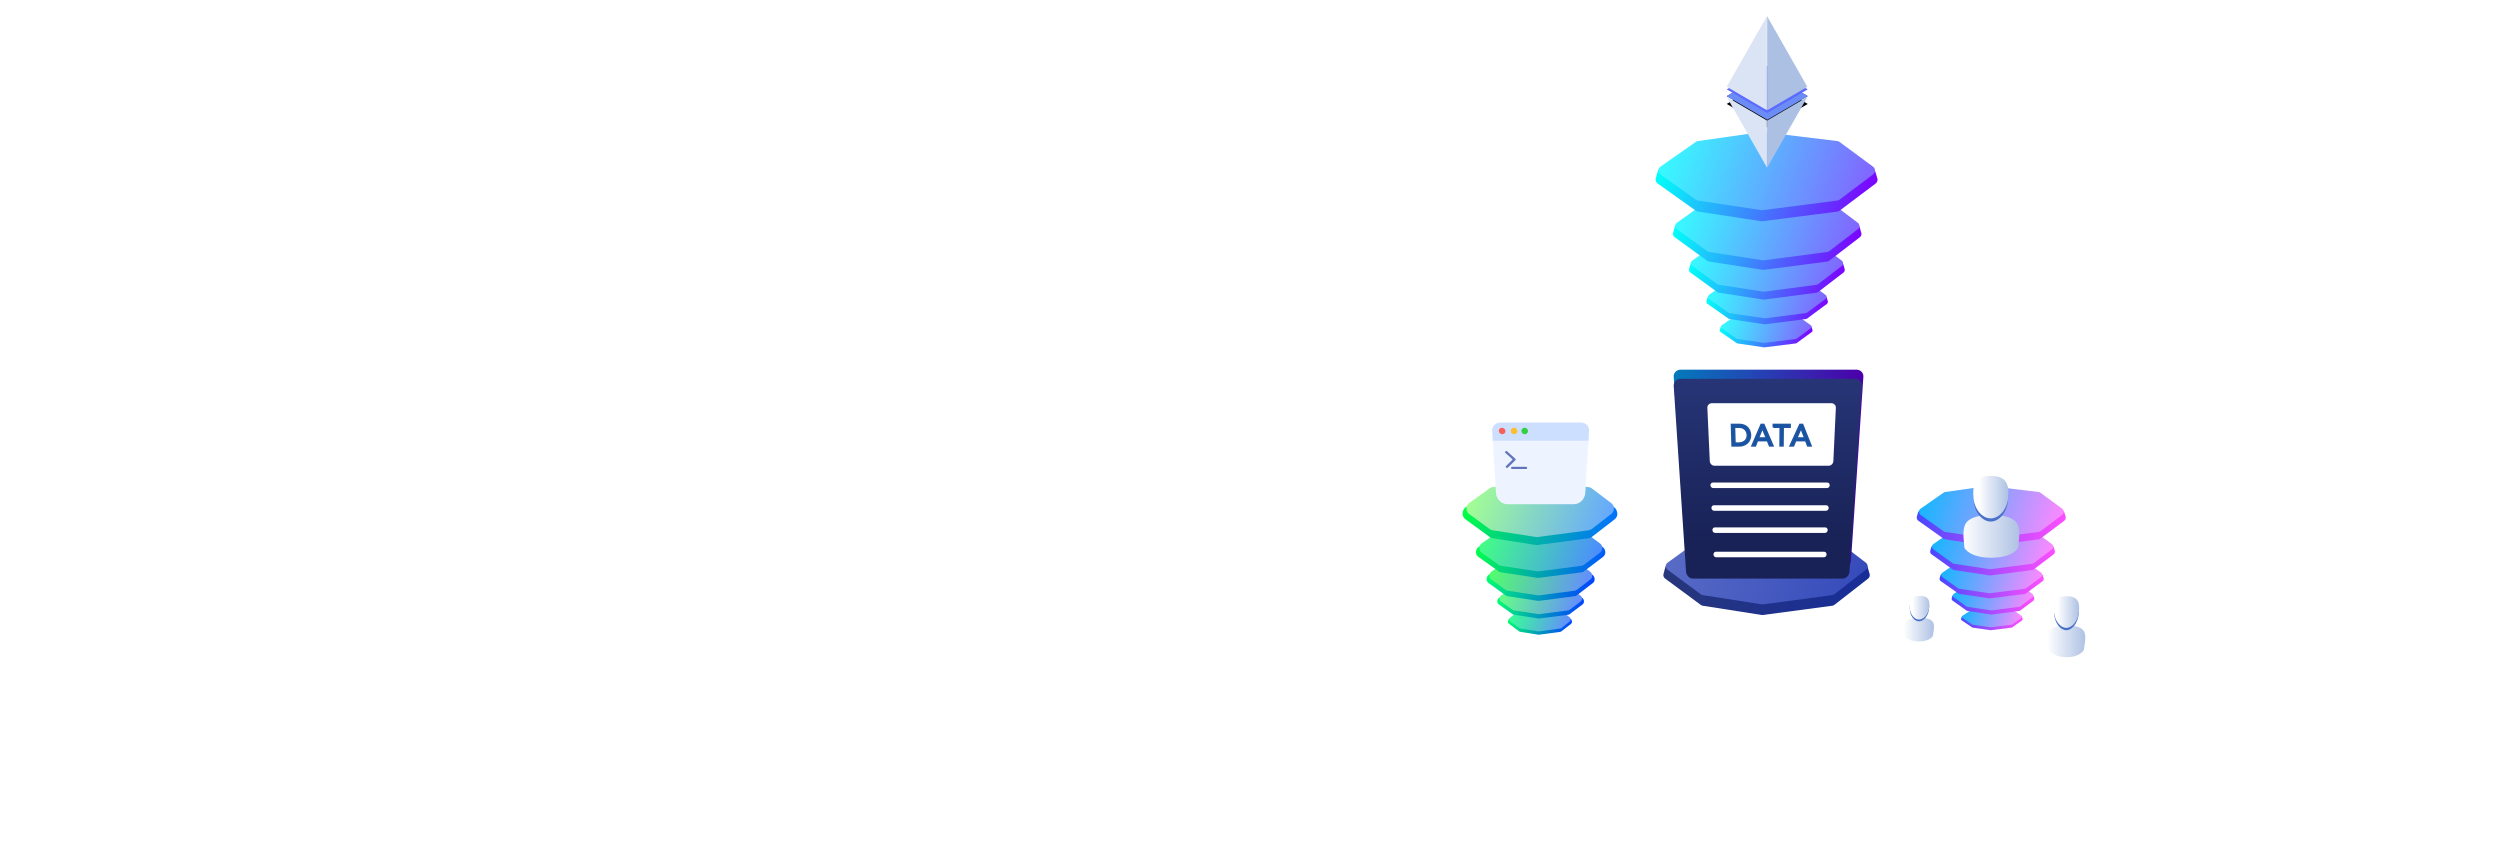 <svg xmlns="http://www.w3.org/2000/svg" xmlns:xlink="http://www.w3.org/1999/xlink" width="1914" height="658" viewBox="0 0 1914 658">
    <defs>
        <linearGradient id="a" x1="0%" y1="44.501%" y2="55.499%">
            <stop offset="0%" stop-color="#4648FF"/>
            <stop offset="100%" stop-color="#FE4DFF"/>
        </linearGradient>
        <linearGradient id="b" x1="0%" y1="44.501%" y2="55.499%">
            <stop offset="0%" stop-color="#16B6FF"/>
            <stop offset="100%" stop-color="#FE88FF"/>
        </linearGradient>
        <linearGradient id="c" x1="0%" y1="43.837%" y2="56.163%">
            <stop offset="0%" stop-color="#4648FF"/>
            <stop offset="100%" stop-color="#FE4DFF"/>
        </linearGradient>
        <linearGradient id="d" x1="0%" y1="43.837%" y2="56.163%">
            <stop offset="0%" stop-color="#16B6FF"/>
            <stop offset="100%" stop-color="#FE88FF"/>
        </linearGradient>
        <linearGradient id="e" x1="0%" y1="44.039%" y2="55.961%">
            <stop offset="0%" stop-color="#4648FF"/>
            <stop offset="100%" stop-color="#FE4DFF"/>
        </linearGradient>
        <linearGradient id="f" x1="0%" y1="44.039%" y2="55.961%">
            <stop offset="0%" stop-color="#16B6FF"/>
            <stop offset="100%" stop-color="#FE88FF"/>
        </linearGradient>
        <linearGradient id="g" x1="0%" y1="43.76%" y2="56.24%">
            <stop offset="0%" stop-color="#4648FF"/>
            <stop offset="100%" stop-color="#FE4DFF"/>
        </linearGradient>
        <linearGradient id="h" x1="0%" y1="43.76%" y2="56.24%">
            <stop offset="0%" stop-color="#16B6FF"/>
            <stop offset="100%" stop-color="#FE88FF"/>
        </linearGradient>
        <linearGradient id="i" x1="0%" y1="43.883%" y2="56.117%">
            <stop offset="0%" stop-color="#4648FF"/>
            <stop offset="100%" stop-color="#FE4DFF"/>
        </linearGradient>
        <linearGradient id="j" x1="0%" y1="43.883%" y2="56.117%">
            <stop offset="0%" stop-color="#16B6FF"/>
            <stop offset="100%" stop-color="#FE88FF"/>
        </linearGradient>
        <linearGradient id="k" x1="0%" y1="43.342%" y2="56.658%">
            <stop offset="0%" stop-color="#00FF6F"/>
            <stop offset="100%" stop-color="#0042FF"/>
        </linearGradient>
        <linearGradient id="l" x1="0%" y1="43.342%" y2="56.658%">
            <stop offset="0%" stop-color="#37FF96"/>
            <stop offset="100%" stop-color="#648CFF"/>
        </linearGradient>
        <linearGradient id="m" x1="0%" y1="43.864%" y2="56.136%">
            <stop offset="0%" stop-color="#00FF6F"/>
            <stop offset="100%" stop-color="#0042FF"/>
        </linearGradient>
        <linearGradient id="n" x1="0%" y1="43.864%" y2="56.136%">
            <stop offset="0%" stop-color="#64FF86"/>
            <stop offset="100%" stop-color="#648CFF"/>
        </linearGradient>
        <linearGradient id="o" x1="0%" y1="43.635%" y2="56.365%">
            <stop offset="0%" stop-color="#00FF6F"/>
            <stop offset="100%" stop-color="#0042FF"/>
        </linearGradient>
        <linearGradient id="p" x1="0%" y1="43.635%" y2="56.365%">
            <stop offset="0%" stop-color="#53FF6B"/>
            <stop offset="100%" stop-color="#648CFF"/>
        </linearGradient>
        <linearGradient id="q" x1="0%" y1="43.801%" y2="56.199%">
            <stop offset="0%" stop-color="#00FF4E"/>
            <stop offset="100%" stop-color="#0059FF"/>
        </linearGradient>
        <linearGradient id="r" x1="0%" y1="43.801%" y2="56.199%">
            <stop offset="0%" stop-color="#43FF85"/>
            <stop offset="100%" stop-color="#4C8BFF"/>
        </linearGradient>
        <linearGradient id="s" x1="0%" y1="43.508%" y2="56.492%">
            <stop offset="0%" stop-color="#0F4"/>
            <stop offset="100%" stop-color="#006FFF"/>
        </linearGradient>
        <linearGradient id="t" x1="0%" y1="43.508%" y2="56.492%">
            <stop offset="0%" stop-color="#A3FF92"/>
            <stop offset="100%" stop-color="#64A7FF"/>
        </linearGradient>
        <filter id="u" width="204%" height="223.8%" x="-52%" y="-61.9%" filterUnits="objectBoundingBox">
            <feOffset dy="5" in="SourceAlpha" result="shadowOffsetOuter1"/>
            <feGaussianBlur in="shadowOffsetOuter1" result="shadowBlurOuter1" stdDeviation="7.5"/>
            <feColorMatrix in="shadowBlurOuter1" result="shadowMatrixOuter1" values="0 0 0 0 0.467 0 0 0 0 0.557 0 0 0 0 1 0 0 0 0.35 0"/>
            <feMerge>
                <feMergeNode in="shadowMatrixOuter1"/>
                <feMergeNode in="SourceGraphic"/>
            </feMerge>
        </filter>
        <linearGradient id="v" x1="0%" y1="44.189%" y2="55.811%">
            <stop offset="0%" stop-color="#00FFFA"/>
            <stop offset="100%" stop-color="#7D00FF"/>
        </linearGradient>
        <linearGradient id="w" x1="0%" y1="44.189%" y2="55.811%">
            <stop offset="0%" stop-color="#37FBFF"/>
            <stop offset="100%" stop-color="#8264FF"/>
        </linearGradient>
        <linearGradient id="x" x1="0%" y1="44.021%" y2="55.979%">
            <stop offset="0%" stop-color="#00FFFA"/>
            <stop offset="100%" stop-color="#7D00FF"/>
        </linearGradient>
        <linearGradient id="y" x1="0%" y1="44.021%" y2="55.979%">
            <stop offset="0%" stop-color="#37FBFF"/>
            <stop offset="100%" stop-color="#8264FF"/>
        </linearGradient>
        <linearGradient id="z" x1="0%" y1="43.598%" y2="56.402%">
            <stop offset="0%" stop-color="#00FFFA"/>
            <stop offset="100%" stop-color="#7D00FF"/>
        </linearGradient>
        <linearGradient id="A" x1="0%" y1="43.598%" y2="56.402%">
            <stop offset="0%" stop-color="#37FBFF"/>
            <stop offset="100%" stop-color="#8264FF"/>
        </linearGradient>
        <linearGradient id="B" x1="0%" y1="43.603%" y2="56.397%">
            <stop offset="0%" stop-color="#00FFFA"/>
            <stop offset="100%" stop-color="#7D00FF"/>
        </linearGradient>
        <linearGradient id="C" x1="0%" y1="43.603%" y2="56.397%">
            <stop offset="0%" stop-color="#37FBFF"/>
            <stop offset="100%" stop-color="#8264FF"/>
        </linearGradient>
        <linearGradient id="D" x1="0%" y1="43.85%" y2="56.15%">
            <stop offset="0%" stop-color="#00FFFA"/>
            <stop offset="100%" stop-color="#7D00FF"/>
        </linearGradient>
        <linearGradient id="E" x1="0%" y1="43.85%" y2="56.15%">
            <stop offset="0%" stop-color="#37FBFF"/>
            <stop offset="100%" stop-color="#8264FF"/>
        </linearGradient>
        <linearGradient id="F" x1="0%" y1="43.4%" y2="56.6%">
            <stop offset="0%" stop-color="#28377A"/>
            <stop offset="100%" stop-color="#182D98"/>
        </linearGradient>
        <linearGradient id="G" x1="0%" x2="99.324%" y1="43.4%" y2="56.511%">
            <stop offset="0%" stop-color="#586BC6"/>
            <stop offset="100%" stop-color="#364BBB"/>
        </linearGradient>
        <filter id="H" width="179.5%" height="172.5%" x="-39.7%" y="-36.2%" filterUnits="objectBoundingBox">
            <feOffset dy="5" in="SourceAlpha" result="shadowOffsetOuter1"/>
            <feGaussianBlur in="shadowOffsetOuter1" result="shadowBlurOuter1" stdDeviation="12.5"/>
            <feColorMatrix in="shadowBlurOuter1" result="shadowMatrixOuter1" values="0 0 0 0 0.167 0 0 0 0 0.237 0 0 0 0 0.58 0 0 0 0.58 0"/>
            <feMerge>
                <feMergeNode in="shadowMatrixOuter1"/>
                <feMergeNode in="SourceGraphic"/>
            </feMerge>
        </filter>
        <linearGradient id="I" x1="0%" x2="99.393%" y1="32.569%" y2="32.569%">
            <stop offset="0%" stop-color="#037ABC"/>
            <stop offset="100%" stop-color="#4C00AA"/>
        </linearGradient>
        <linearGradient id="J" x1="49.696%" x2="49.696%" y1="-17.127%" y2="82.265%">
            <stop offset="0%" stop-color="#2A397E"/>
            <stop offset="100%" stop-color="#182256"/>
        </linearGradient>
        <filter id="K" width="329%" height="166.1%" x="-114.5%" y="-33.1%" filterUnits="objectBoundingBox">
            <feOffset dy="5" in="SourceAlpha" result="shadowOffsetOuter1"/>
            <feGaussianBlur in="shadowOffsetOuter1" result="shadowBlurOuter1" stdDeviation="7.5"/>
            <feColorMatrix in="shadowBlurOuter1" result="shadowMatrixOuter1" values="0 0 0 0 0.468 0 0 0 0 0.557 0 0 0 0 1 0 0 0 0.34 0"/>
            <feMerge>
                <feMergeNode in="shadowMatrixOuter1"/>
                <feMergeNode in="SourceGraphic"/>
            </feMerge>
        </filter>
        <path id="N" d="M0 61.586l31.01 18.116L62 61.588 30.987 43.474z"/>
        <filter id="L" width="201.4%" height="273.5%" x="-50.7%" y="-70.2%" filterUnits="objectBoundingBox">
            <feGaussianBlur in="SourceGraphic" stdDeviation=".808"/>
        </filter>
        <filter id="M" width="257.8%" height="370.1%" x="-78.9%" y="-118.5%" filterUnits="objectBoundingBox">
            <feOffset dy="6" in="SourceAlpha" result="shadowOffsetOuter1"/>
            <feGaussianBlur in="shadowOffsetOuter1" result="shadowBlurOuter1" stdDeviation="14.5"/>
            <feColorMatrix in="shadowBlurOuter1" values="0 0 0 0 0.144 0 0 0 0 0.494 0 0 0 0 0.996 0 0 0 1 0"/>
        </filter>
        <path id="O" d="M0 .08h30.902v54.256H0z"/>
        <path id="Q" d="M.067.168h30.9v72.337H.066z"/>
        <path id="S" d="M0 .168h30.898v72.337H0z"/>
        <filter id="U" width="704.3%" height="543.8%" x="-302.1%" y="-221.9%" filterUnits="objectBoundingBox">
            <feOffset dy="37" in="SourceAlpha" result="shadowOffsetOuter1"/>
            <feGaussianBlur in="shadowOffsetOuter1" result="shadowBlurOuter1" stdDeviation="18.5"/>
            <feColorMatrix in="shadowBlurOuter1" result="shadowMatrixOuter1" values="0 0 0 0 0.416 0 0 0 0 0.604 0 0 0 0 1 0 0 0 0.357 0"/>
            <feMerge>
                <feMergeNode in="shadowMatrixOuter1"/>
                <feMergeNode in="SourceGraphic"/>
            </feMerge>
        </filter>
        <linearGradient id="V" x1="0%" y1="50%" y2="50%">
            <stop offset="0%" stop-color="#FFF"/>
            <stop offset="100%" stop-color="#ACC0E3"/>
        </linearGradient>
        <linearGradient id="W" x1="16.311%" x2="99.271%" y1="50%" y2="50%">
            <stop offset="0%" stop-color="#FFF"/>
            <stop offset="100%" stop-color="#ACC0E3"/>
        </linearGradient>
        <filter id="X" width="377.1%" height="294%" x="-138.6%" y="-97%" filterUnits="objectBoundingBox">
            <feOffset dy="7" in="SourceAlpha" result="shadowOffsetOuter1"/>
            <feGaussianBlur in="shadowOffsetOuter1" result="shadowBlurOuter1" stdDeviation="9"/>
            <feColorMatrix in="shadowBlurOuter1" result="shadowMatrixOuter1" values="0 0 0 0 0.416 0 0 0 0 0.604 0 0 0 0 1 0 0 0 0.357 0"/>
            <feMerge>
                <feMergeNode in="shadowMatrixOuter1"/>
                <feMergeNode in="SourceGraphic"/>
            </feMerge>
        </filter>
        <linearGradient id="Y" x1="0%" y1="50%" y2="50%">
            <stop offset="0%" stop-color="#FFF"/>
            <stop offset="100%" stop-color="#ACC0E3"/>
        </linearGradient>
        <linearGradient id="Z" x1="16.311%" x2="99.271%" y1="50%" y2="50%">
            <stop offset="0%" stop-color="#FFF"/>
            <stop offset="100%" stop-color="#ACC0E3"/>
        </linearGradient>
        <filter id="aa" width="369.2%" height="289.2%" x="-134.6%" y="-94.6%" filterUnits="objectBoundingBox">
            <feOffset dy="5" in="SourceAlpha" result="shadowOffsetOuter1"/>
            <feGaussianBlur in="shadowOffsetOuter1" result="shadowBlurOuter1" stdDeviation="6.5"/>
            <feColorMatrix in="shadowBlurOuter1" result="shadowMatrixOuter1" values="0 0 0 0 0.416 0 0 0 0 0.604 0 0 0 0 1 0 0 0 0.357 0"/>
            <feMerge>
                <feMergeNode in="shadowMatrixOuter1"/>
                <feMergeNode in="SourceGraphic"/>
            </feMerge>
        </filter>
        <linearGradient id="ab" x1="0%" y1="50%" y2="50%">
            <stop offset="0%" stop-color="#FFF"/>
            <stop offset="100%" stop-color="#ACC0E3"/>
        </linearGradient>
        <linearGradient id="ac" x1="16.311%" x2="99.271%" y1="50%" y2="50%">
            <stop offset="0%" stop-color="#FFF"/>
            <stop offset="100%" stop-color="#ACC0E3"/>
        </linearGradient>
    </defs>
    <g fill="none" fill-rule="evenodd">
        <g fill="#FFF" opacity=".497">
            <path fill-opacity=".3" d="M1464.19 358.312l-65.656 31.464a4 4 0 0 1-1.729.393h-84.416a4 4 0 0 1-1.76-.409l-68.355-33.507a4 4 0 0 1 .03-7.197l68.336-32.807a4 4 0 0 1 1.731-.394h84.349a4 4 0 0 1 1.873.466l65.742 34.85a4 4 0 0 1-.144 7.141zM1464.411 274.457l-65.656 31.464a4 4 0 0 1-1.729.393h-84.416a4 4 0 0 1-1.761-.409l-68.354-33.507a4 4 0 0 1 .03-7.198l68.336-32.806a4 4 0 0 1 1.731-.394h84.348a4 4 0 0 1 1.874.466l65.742 34.85a4 4 0 0 1-.145 7.14z"/>
            <path fill-opacity=".26" d="M1641.637 486.167l-65.657 31.464a4 4 0 0 1-1.729.393h-84.416a4 4 0 0 1-1.76-.409l-68.355-33.507a4 4 0 0 1 .03-7.197l68.336-32.807a4 4 0 0 1 1.732-.394h84.348a4 4 0 0 1 1.873.466l65.743 34.85a4 4 0 0 1-.145 7.141zM1641.637 403.392l-65.657 31.464a4 4 0 0 1-1.729.393h-84.416a4 4 0 0 1-1.76-.408l-68.355-33.507a4 4 0 0 1 .03-7.198l68.336-32.806a4 4 0 0 1 1.732-.394h84.348a4 4 0 0 1 1.873.465l65.743 34.85a4 4 0 0 1-.145 7.141z"/>
            <path fill-opacity=".1" d="M1286.745 655.959l-65.657 31.463a4 4 0 0 1-1.729.393h-84.416a4 4 0 0 1-1.761-.408l-68.354-33.507a4 4 0 0 1 .03-7.198l68.336-32.806a4 4 0 0 1 1.731-.394h84.348a4 4 0 0 1 1.874.465l65.742 34.85a4 4 0 0 1-.144 7.142zM927.726 649.822l-65.657 31.463a4 4 0 0 1-1.729.393h-84.416a4 4 0 0 1-1.76-.408l-68.355-33.507a4 4 0 0 1 .03-7.198l68.336-32.806a4 4 0 0 1 1.731-.394h84.349a4 4 0 0 1 1.873.465l65.742 34.85a4 4 0 0 1-.144 7.142z"/>
            <path fill-opacity=".22" d="M1464.19 530.158l-65.656 31.464a4 4 0 0 1-1.729.392h-84.416a4 4 0 0 1-1.76-.408l-68.355-33.507a4 4 0 0 1 .03-7.198l68.336-32.806a4 4 0 0 1 1.731-.394h84.349a4 4 0 0 1 1.873.466l65.742 34.85a4 4 0 0 1-.144 7.14z"/>
            <path fill-opacity=".18" d="M1111.583 530.158l-65.657 31.464a4 4 0 0 1-1.729.392h-84.416a4 4 0 0 1-1.761-.408L889.666 528.1a4 4 0 0 1 .03-7.198l68.336-32.806a4 4 0 0 1 1.731-.394h84.348a4 4 0 0 1 1.874.466l65.742 34.85a4 4 0 0 1-.144 7.14z"/>
            <path fill-opacity=".26" d="M1286.965 485.911l-65.656 31.464a4 4 0 0 1-1.729.393h-84.417a4 4 0 0 1-1.76-.408l-68.354-33.508a4 4 0 0 1 .03-7.197l68.336-32.807a4 4 0 0 1 1.731-.394h84.348a4 4 0 0 1 1.874.466l65.742 34.85a4 4 0 0 1-.145 7.141zM1286.965 403.392l-65.656 31.464a4 4 0 0 1-1.729.393h-84.417a4 4 0 0 1-1.76-.408l-68.354-33.507a4 4 0 0 1 .03-7.198l68.336-32.806a4 4 0 0 1 1.731-.394h84.348a4 4 0 0 1 1.874.465l65.742 34.85a4 4 0 0 1-.145 7.141z"/>
            <path fill-opacity=".22" d="M1991.592 402.963l-65.657 31.464a4 4 0 0 1-1.729.393h-84.416a4 4 0 0 1-1.761-.409l-68.354-33.507a4 4 0 0 1 .03-7.197l68.336-32.807a4 4 0 0 1 1.731-.394h84.348a4 4 0 0 1 1.874.466l65.742 34.85a4 4 0 0 1-.144 7.141z"/>
            <path fill-opacity=".26" d="M1817.24 357.958l-65.656 31.464a4 4 0 0 1-1.729.393h-84.416a4 4 0 0 1-1.761-.409l-68.354-33.507a4 4 0 0 1 .03-7.197l68.336-32.807a4 4 0 0 1 1.731-.394h84.348a4 4 0 0 1 1.874.466l65.742 34.85a4 4 0 0 1-.145 7.141z"/>
            <path fill-opacity=".1" d="M1641.637 655.959l-65.657 31.463a4 4 0 0 1-1.729.393h-84.416a4 4 0 0 1-1.76-.408L1419.72 653.9a4 4 0 0 1 .03-7.198l68.336-32.806a4 4 0 0 1 1.732-.394h84.348a4 4 0 0 1 1.873.465l65.743 34.85a4 4 0 0 1-.145 7.142z"/>
            <path fill-opacity=".14" d="M1464.19 613l-65.656 31.463a4 4 0 0 1-1.729.393h-84.416a4 4 0 0 1-1.76-.408l-68.355-33.508a4 4 0 0 1 .03-7.197l68.336-32.807a4 4 0 0 1 1.731-.394h84.349a4 4 0 0 1 1.873.466l65.742 34.85a4 4 0 0 1-.144 7.141z"/>
            <path fill-opacity=".2" d="M763.691 697.895l-65.657 31.464a4 4 0 0 1-1.728.393h-84.417a4 4 0 0 1-1.76-.409l-68.355-33.507a4 4 0 0 1 .03-7.197l68.337-32.807a4 4 0 0 1 1.73-.394h84.349a4 4 0 0 1 1.873.466l65.743 34.85a4 4 0 0 1-.145 7.141z"/>
            <path fill-opacity=".1" d="M586.245 655.959l-65.657 31.463a4 4 0 0 1-1.728.393h-84.417a4 4 0 0 1-1.76-.408L364.327 653.9a4 4 0 0 1 .03-7.198l68.337-32.806a4 4 0 0 1 1.73-.394h84.349a4 4 0 0 1 1.873.465l65.743 34.85a4 4 0 0 1-.145 7.142z"/>
            <path fill-opacity=".18" d="M1817.24 530.265l-65.656 31.464a4 4 0 0 1-1.729.393h-84.416a4 4 0 0 1-1.761-.409l-68.354-33.507a4 4 0 0 1 .03-7.197l68.336-32.807a4 4 0 0 1 1.731-.394h84.348a4 4 0 0 1 1.874.466l65.742 34.85a4 4 0 0 1-.145 7.141z"/>
            <path fill-opacity=".22" d="M1991.592 485.911l-65.657 31.464a4 4 0 0 1-1.729.393h-84.416a4 4 0 0 1-1.761-.408l-68.354-33.508a4 4 0 0 1 .03-7.197l68.336-32.807a4 4 0 0 1 1.731-.394h84.348a4 4 0 0 1 1.874.466l65.742 34.85a4 4 0 0 1-.144 7.141z"/>
            <path fill-opacity=".14" d="M1111.583 612.645l-65.657 31.464a4 4 0 0 1-1.729.393h-84.416a4 4 0 0 1-1.761-.408l-68.354-33.507a4 4 0 0 1 .03-7.198l68.336-32.806a4 4 0 0 1 1.731-.394h84.348a4 4 0 0 1 1.874.465l65.742 34.85a4 4 0 0 1-.144 7.141zM399.514 612.645l-65.657 31.464a4 4 0 0 1-1.728.393h-84.417a4 4 0 0 1-1.76-.408l-68.355-33.507a4 4 0 0 1 .03-7.198l68.337-32.806a4 4 0 0 1 1.73-.394h84.349a4 4 0 0 1 1.873.465l65.743 34.85a4 4 0 0 1-.145 7.141z"/>
            <path fill-opacity=".1" d="M224.131 655.959l-65.657 31.463a4 4 0 0 1-1.728.393H72.329a4 4 0 0 1-1.76-.408L2.214 653.9a4 4 0 0 1 .03-7.198l68.337-32.806a4 4 0 0 1 1.73-.394h84.349a4 4 0 0 1 1.873.465l65.743 34.85a4 4 0 0 1-.145 7.142z"/>
        </g>
        <path fill="url(#a)" d="M.256 9.118l.302-1.034a1.25 1.25 0 0 1 .915-.867l21.05-4.93a1.25 1.25 0 0 1 .549-.006l22.963 4.95c.44.094.796.418.93.848l.328 1.05a1.25 1.25 0 0 1-.469 1.392l-7.462 5.304a1.25 1.25 0 0 1-.574.222l-15.827 1.929a1.25 1.25 0 0 1-.328-.003L9.206 16.049a1.25 1.25 0 0 1-.522-.2L.758 10.504a1.25 1.25 0 0 1-.502-1.387z" transform="translate(1501.19 464.5)"/>
        <path fill="url(#b)" d="M1.562 6.74l7.12-4.712a1.25 1.25 0 0 1 .524-.197L22.642.021a1.25 1.25 0 0 1 .31-.003l15.837 1.816c.206.023.403.098.573.216l6.746 4.707a1.25 1.25 0 0 1 .009 2.045l-6.755 4.801a1.25 1.25 0 0 1-.574.222l-15.827 1.93a1.25 1.25 0 0 1-.328-.004L9.206 13.827a1.25 1.25 0 0 1-.522-.2L1.553 8.818a1.25 1.25 0 0 1 .009-2.08z" transform="translate(1501.19 464.5)"/>
        <path fill="url(#c)" d="M.312 13.054l.449-1.627a1.68 1.68 0 0 1 1.215-1.183l28.2-6.994a1.68 1.68 0 0 1 .778-.007l30.764 7.018a1.68 1.68 0 0 1 1.237 1.162l.486 1.646a1.68 1.68 0 0 1-.6 1.818l-10.06 7.568a1.68 1.68 0 0 1-.795.324l-21.188 2.734a1.68 1.68 0 0 1-.467-.006L12.36 22.782a1.68 1.68 0 0 1-.724-.293L.955 14.868a1.68 1.68 0 0 1-.643-1.814z" transform="translate(1493.937 444.972)"/>
        <path fill="url(#d)" d="M1.946 9.67l9.687-6.786a1.68 1.68 0 0 1 .726-.287L30.345.031a1.68 1.68 0 0 1 .44-.004L51.986 2.6c.288.035.562.144.796.317l9.176 6.777a1.68 1.68 0 0 1 .012 2.693l-9.19 6.914a1.68 1.68 0 0 1-.795.324L30.798 22.36a1.68 1.68 0 0 1-.467-.005L12.36 19.628a1.68 1.68 0 0 1-.724-.293l-9.701-6.923a1.68 1.68 0 0 1 .012-2.743z" transform="translate(1493.937 444.972)"/>
        <path fill="url(#e)" d="M.407 16.133l.545-1.945c.208-.74.798-1.31 1.545-1.493l35.54-8.668c.318-.078.65-.08.97-.009l38.772 8.7c.75.168 1.351.728 1.572 1.464l.591 1.969c.258.86-.05 1.789-.772 2.323l-12.648 9.36a2.128 2.128 0 0 1-.998.4l-26.712 3.39c-.193.024-.389.022-.582-.007l-22.657-3.379a2.128 2.128 0 0 1-.909-.363L1.234 18.45a2.128 2.128 0 0 1-.827-2.317z" transform="translate(1484.613 426.472)"/>
        <path fill="url(#f)" d="M2.52 11.938l12.142-8.363c.272-.188.584-.31.911-.355L38.247.038c.182-.025.366-.027.548-.005l26.73 3.19c.36.044.704.178.998.392l11.501 8.354a2.128 2.128 0 0 1 .015 3.432l-11.517 8.524a2.128 2.128 0 0 1-.998.4l-26.712 3.39c-.193.024-.389.022-.582-.007L15.573 24.33a2.128 2.128 0 0 1-.909-.363L2.505 15.433a2.128 2.128 0 0 1 .016-3.495z" transform="translate(1484.613 426.472)"/>
        <path fill="url(#g)" d="M.468 19.84l.681-2.484a2.547 2.547 0 0 1 1.84-1.797l42.559-10.62c.389-.098.796-.102 1.186-.012l46.43 10.659a2.547 2.547 0 0 1 1.873 1.765l.737 2.511a2.547 2.547 0 0 1-.906 2.748L79.683 34.107c-.354.267-.77.438-1.21.495l-31.977 4.152c-.236.03-.476.028-.712-.008l-27.122-4.139a2.547 2.547 0 0 1-1.101-.449L1.439 22.582a2.547 2.547 0 0 1-.97-2.742z" transform="translate(1477.36 401.806)"/>
        <path fill="url(#h)" d="M2.926 14.696L17.558 4.383a2.547 2.547 0 0 1 1.105-.439L45.805.048c.222-.032.448-.034.67-.007l32 3.908c.438.054.855.22 1.21.484l13.86 10.3a2.547 2.547 0 0 1 .018 4.075l-13.88 10.508c-.354.268-.77.439-1.21.496l-31.977 4.151c-.236.03-.476.028-.712-.008l-27.122-4.138a2.547 2.547 0 0 1-1.101-.45L2.908 18.848a2.547 2.547 0 0 1 .018-4.151z" transform="translate(1477.36 401.806)"/>
        <path fill="url(#i)" d="M.567 23.438l.803-2.9a3.032 3.032 0 0 1 2.195-2.135L54.419 5.838a3.032 3.032 0 0 1 1.4-.013l55.477 12.61a3.032 3.032 0 0 1 2.235 2.095l.87 2.934a3.032 3.032 0 0 1-1.089 3.288l-18.13 13.59c-.42.315-.913.515-1.432.582l-38.213 4.912a3.032 3.032 0 0 1-.839-.01L22.286 40.93a3.032 3.032 0 0 1-1.304-.527L1.732 26.718a3.032 3.032 0 0 1-1.165-3.28z" transform="translate(1467 372)"/>
        <path fill="url(#j)" d="M3.53 17.357L20.978 5.181c.39-.272.838-.448 1.308-.515L54.722.056c.262-.037.528-.04.79-.008l38.24 4.624a3.032 3.032 0 0 1 1.432.568L111.712 17.4a3.032 3.032 0 0 1 .022 4.868L95.182 34.677c-.42.314-.913.514-1.432.581L55.537 40.17a3.032 3.032 0 0 1-.839-.01l-32.412-4.896a3.032 3.032 0 0 1-1.304-.527L3.508 22.314a3.032 3.032 0 0 1 .022-4.957z" transform="translate(1467 372)"/>
        <g>
            <path fill="url(#k)" d="M.378 10.057L.47 9.71a2.171 2.171 0 0 1 1.557-1.546l21.251-5.478c.342-.088.7-.091 1.043-.01l23.243 5.512a2.171 2.171 0 0 1 1.587 1.519l.105.37c.241.848-.055 1.76-.75 2.303l-7.22 5.645c-.304.238-.666.39-1.049.442L24.112 20.63c-.208.027-.419.025-.626-.008L9.84 18.472a2.171 2.171 0 0 1-.956-.401l-7.702-5.713a2.171 2.171 0 0 1-.805-2.3z" transform="translate(1154.172 465.298)"/>
            <path fill="url(#l)" d="M2.389 7.19l6.493-4.728c.284-.207.613-.341.96-.393L23.504.044c.196-.03.394-.031.59-.007l16.144 2.037c.382.048.745.197 1.05.432l6.144 4.716a2.171 2.171 0 0 1 .016 3.433l-6.162 4.818c-.304.238-.666.39-1.049.442l-16.125 2.162c-.208.028-.419.026-.626-.007L9.84 15.92a2.171 2.171 0 0 1-.956-.401l-6.512-4.83a2.171 2.171 0 0 1 .016-3.5z" transform="translate(1154.172 465.298)"/>
            <path fill="url(#m)" d="M.539 12.975l.084-.305a2.916 2.916 0 0 1 2.11-2.054l28.822-7.132c.442-.11.904-.113 1.348-.012l31.52 7.175a2.916 2.916 0 0 1 2.149 2.016l.094.319a2.916 2.916 0 0 1-1.045 3.16l-9.726 7.301a2.916 2.916 0 0 1-1.378.56l-21.885 2.818c-.268.035-.54.032-.808-.009L13.3 24.009a2.916 2.916 0 0 1-1.255-.507L1.648 16.098a2.889 2.889 0 0 1-1.11-3.123z" transform="translate(1145.897 446.667)"/>
            <path fill="url(#n)" d="M3.388 9.239l8.654-6.048a2.916 2.916 0 0 1 1.26-.497L31.847.054c.253-.036.509-.038.762-.008L54.518 2.7c.5.06.974.249 1.38.547l8.187 6.034a2.916 2.916 0 0 1 .021 4.68l-8.211 6.164a2.916 2.916 0 0 1-1.378.56l-21.885 2.818c-.268.035-.54.032-.808-.009L13.3 20.691a2.916 2.916 0 0 1-1.255-.507l-8.679-6.18a2.916 2.916 0 0 1 .021-4.765z" transform="translate(1145.897 446.667)"/>
            <path fill="url(#o)" d="M.668 16.481l.109-.4a3.695 3.695 0 0 1 2.663-2.615L39.293 4.43a3.695 3.695 0 0 1 1.738-.017l39.215 9.092a3.695 3.695 0 0 1 2.713 2.569l.128.44a3.695 3.695 0 0 1-1.304 3.966L69.672 29.74a3.695 3.695 0 0 1-1.764.729l-27.225 3.57a3.695 3.695 0 0 1-1.043-.012l-23.04-3.55a3.695 3.695 0 0 1-1.606-.661L2.064 20.44a3.695 3.695 0 0 1-1.396-3.959z" transform="translate(1137.62 425.965)"/>
            <path fill="url(#p)" d="M4.19 11.75l10.8-7.688a3.695 3.695 0 0 1 1.612-.647L39.67.071c.325-.047.656-.05.982-.01L67.91 3.423c.64.079 1.25.325 1.766.712l10.217 7.67a3.695 3.695 0 0 1 .027 5.89L69.672 25.53a3.695 3.695 0 0 1-1.764.729l-27.225 3.57a3.695 3.695 0 0 1-1.043-.012l-23.04-3.55a3.695 3.695 0 0 1-1.606-.661L4.163 17.75a3.695 3.695 0 0 1 .026-6.001z" transform="translate(1137.62 425.965)"/>
            <g>
                <path fill="url(#q)" d="M.804 19.463l.119-.43a4.421 4.421 0 0 1 3.195-3.119l42.95-10.682a4.421 4.421 0 0 1 2.054-.02L96.1 15.962a4.421 4.421 0 0 1 3.255 3.06l.13.441a4.405 4.405 0 0 1-1.572 4.76l-14.483 10.93a4.421 4.421 0 0 1-2.096.855L48.71 40.23c-.41.053-.824.048-1.232-.014l-27.609-4.199a4.421 4.421 0 0 1-1.908-.775L2.466 24.152a4.349 4.349 0 0 1-1.662-4.689z" transform="translate(1129.345 402.158)"/>
                <path fill="url(#r)" d="M5.102 13.826l12.853-9.03c.57-.4 1.226-.66 1.916-.758L47.514.083c.384-.055.774-.06 1.16-.012l32.661 3.976c.76.092 1.483.38 2.098.836l12.16 9.008a4.421 4.421 0 0 1 .032 7.081l-12.196 9.204a4.421 4.421 0 0 1-2.096.855L48.71 35.253c-.41.053-.824.048-1.232-.014L19.869 31.04a4.421 4.421 0 0 1-1.908-.775L5.07 21.039a4.421 4.421 0 0 1 .031-7.213z" transform="translate(1129.345 402.158)"/>
            </g>
            <g>
                <path fill="url(#s)" d="M.936 23.916l.188-.7a5.263 5.263 0 0 1 3.785-3.735L56.267 6.408a5.263 5.263 0 0 1 2.499-.024l56.17 13.153a5.263 5.263 0 0 1 3.858 3.67l.217.755a5.263 5.263 0 0 1-1.84 5.621L99.773 43.018a5.263 5.263 0 0 1-2.526 1.052l-38.983 5.162a5.263 5.263 0 0 1-1.5-.017l-32.99-5.134a5.263 5.263 0 0 1-2.3-.955L2.909 29.528a5.263 5.263 0 0 1-1.973-5.612z" transform="translate(1119 368)"/>
                <path fill="url(#t)" d="M5.89 17.073l15.578-11.2a5.263 5.263 0 0 1 2.31-.933L56.807.103A5.263 5.263 0 0 1 58.22.088l39.03 4.863c.918.114 1.79.469 2.528 1.028l14.739 11.173a5.263 5.263 0 0 1 .038 8.36L99.774 36.927a5.263 5.263 0 0 1-2.526 1.052l-38.983 5.163a5.263 5.263 0 0 1-1.5-.018l-32.99-5.134a5.263 5.263 0 0 1-2.3-.954L5.852 25.593a5.263 5.263 0 0 1 .037-8.52z" transform="translate(1119 368)"/>
            </g>
        </g>
        <g filter="url(#u)" transform="translate(1142 318)">
            <path fill="#EEF4FF" fill-rule="nonzero" d="M74.21 13.41l-2.507 40.862C71.407 59.092 67.533 63 63.05 63h-51.1c-4.483 0-8.357-3.908-8.653-8.728L.791 13.41h73.418z"/>
            <path fill="#6174BC" fill-rule="nonzero" d="M18.098 28.167l-6.221-5.576c-.383-.34-.981-.34-1.334 0-.353.34-.327.892.056 1.232l4.573 4.088.874.872-.807.87-4.186 4.09c-.345.34-.32.891.057 1.231.188.17.428.255.664.255a.91.91 0 0 0 .641-.255L18.14 29.4c.353-.34.335-.892-.04-1.232z"/>
            <path stroke="#6174BC" stroke-linecap="round" stroke-width="1.7" d="M15.696 35.23h10.66"/>
            <path fill="#CDDFFF" fill-rule="nonzero" d="M6.575.516h61.85c3.631 0 6.4 2.842 6.186 6.348l-.463 7.537H.852L.389 6.864C.174 3.358 2.944.516 6.575.516z"/>
            <path fill="#F96058" fill-rule="nonzero" d="M8.14 9.442c1.398 0 2.482-1.11 2.421-2.48-.06-1.369-1.253-2.479-2.662-2.479-1.41 0-2.493 1.11-2.42 2.48.072 1.37 1.264 2.48 2.662 2.48z"/>
            <path fill="#FCBE2F" fill-rule="nonzero" d="M17.252 9.442c1.398 0 2.498-1.11 2.458-2.48-.04-1.369-1.215-2.479-2.625-2.479-1.409 0-2.51 1.11-2.458 2.48.052 1.37 1.227 2.48 2.625 2.48z"/>
            <path fill="#33CF41" fill-rule="nonzero" d="M25.351 9.442c1.398 0 2.514-1.11 2.492-2.48-.022-1.369-1.182-2.479-2.592-2.479-1.41 0-2.525 1.11-2.491 2.48.033 1.37 1.193 2.48 2.591 2.48z"/>
        </g>
        <g>
            <path fill="url(#v)" d="M.302 14.38l.597-2.105a1.544 1.544 0 0 1 1.124-1.079l31.892-7.68c.229-.055.466-.057.696-.006l34.769 7.702c.544.12.98.525 1.143 1.059l.645 2.121a1.544 1.544 0 0 1-.566 1.696l-11.51 8.409a1.544 1.544 0 0 1-.718.285L34.47 27.777a1.544 1.544 0 0 1-.417-.004l-20.287-2.988a1.544 1.544 0 0 1-.655-.258L.908 16.07a1.544 1.544 0 0 1-.606-1.69z" transform="translate(1316.446 238.156)"/>
            <path fill="url(#w)" d="M1.86 10.744l11.25-7.652c.197-.134.422-.22.657-.253l20.3-2.812c.13-.018.261-.02.392-.004l23.916 2.819c.26.03.507.126.719.279l10.66 7.645a1.544 1.544 0 0 1 .011 2.5l-10.672 7.798a1.544 1.544 0 0 1-.72.286l-23.902 2.994a1.544 1.544 0 0 1-.417-.004l-20.287-2.987a1.544 1.544 0 0 1-.655-.259L1.85 13.29a1.544 1.544 0 0 1 .01-2.546z" transform="translate(1316.446 238.156)"/>
            <path fill="url(#x)" d="M.396 19.098l.778-2.778a2.074 2.074 0 0 1 1.504-1.455l41.716-10.19c.31-.076.635-.079.947-.009l45.482 10.22c.73.165 1.316.71 1.531 1.428l.84 2.802a2.074 2.074 0 0 1-.751 2.262L77.395 32.53c-.285.211-.62.346-.973.39L45.15 36.896c-.189.024-.38.022-.568-.006l-26.539-3.964a2.074 2.074 0 0 1-.886-.354L1.2 21.354a2.074 2.074 0 0 1-.804-2.256z" transform="translate(1306.145 211.344)"/>
            <path fill="url(#y)" d="M2.451 14.26L17.156 4.115c.265-.183.57-.301.889-.346L44.599.038c.178-.025.357-.027.535-.006l31.289 3.74c.352.043.687.174.974.383L91.329 14.29a2.074 2.074 0 0 1 .015 3.343L77.395 27.97c-.285.212-.62.346-.973.391L45.15 32.335c-.189.024-.38.022-.568-.006l-26.539-3.964a2.074 2.074 0 0 1-.886-.354L2.436 17.663a2.074 2.074 0 0 1 .015-3.403z" transform="translate(1306.145 211.344)"/>
            <path fill="url(#z)" d="M.473 25.459l1.049-3.876a2.627 2.627 0 0 1 1.892-1.861l53.48-13.518c.407-.102.832-.106 1.24-.012l58.305 13.558a2.627 2.627 0 0 1 1.929 1.827l1.131 3.904a2.627 2.627 0 0 1-.925 2.817L99.21 43.148c-.365.28-.799.46-1.256.52l-40.069 5.268c-.247.033-.497.03-.743-.008l-34.004-5.255a2.627 2.627 0 0 1-1.144-.472L1.464 28.27a2.627 2.627 0 0 1-.991-2.811z" transform="translate(1292.753 180.406)"/>
            <path fill="url(#A)" d="M2.968 19.039L21.99 5.459c.34-.243.735-.401 1.149-.461L57.163.05c.232-.034.468-.036.7-.008l40.092 4.96c.457.057.89.232 1.258.508l18.023 13.567a2.627 2.627 0 0 1 .019 4.184L99.21 37.099c-.365.28-.799.46-1.256.52l-40.069 5.27c-.247.032-.497.029-.743-.01l-34.004-5.254a2.627 2.627 0 0 1-1.144-.472L2.949 23.303a2.627 2.627 0 0 1 .019-4.264z" transform="translate(1292.753 180.406)"/>
            <g>
                <path fill="url(#B)" d="M.566 30.819l1.28-4.73a3.144 3.144 0 0 1 2.265-2.227l64.743-16.36a3.144 3.144 0 0 1 1.482-.013l70.582 16.406a3.144 3.144 0 0 1 2.307 2.187l1.382 4.764a3.144 3.144 0 0 1-1.107 3.37L120.042 52.2c-.438.336-.956.55-1.503.622l-48.5 6.376a3.144 3.144 0 0 1-.89-.01l-41.16-6.359a3.144 3.144 0 0 1-1.369-.564L1.752 34.184a3.144 3.144 0 0 1-1.186-3.365z" transform="translate(1280.392 147.406)"/>
                <path fill="url(#C)" d="M3.553 23.058l23.063-16.46c.408-.29.879-.48 1.374-.551L69.175.06c.278-.04.56-.044.838-.01l48.527 6.002a3.144 3.144 0 0 1 1.505.608l21.852 16.443a3.144 3.144 0 0 1 .022 5.008l-21.877 16.771c-.438.336-.956.55-1.503.622l-48.5 6.376a3.144 3.144 0 0 1-.89-.01l-41.16-6.36a3.144 3.144 0 0 1-1.369-.563L3.53 28.16a3.144 3.144 0 0 1 .023-5.102z" transform="translate(1280.392 147.406)"/>
            </g>
            <g>
                <path fill="url(#D)" d="M.697 35.474l1.461-5.292a3.743 3.743 0 0 1 2.708-2.637L81.093 8.661a3.743 3.743 0 0 1 1.731-.016l83.105 18.94c1.32.3 2.374 1.29 2.757 2.588l1.577 5.333a3.743 3.743 0 0 1-1.34 4.053L141.37 60.27a3.743 3.743 0 0 1-1.77.72L82.476 68.35c-.345.045-.695.04-1.04-.011L32.96 60.996a3.743 3.743 0 0 1-1.612-.653L2.132 39.518a3.743 3.743 0 0 1-1.435-4.044z" transform="translate(1267 101)"/>
                <path fill="url(#E)" d="M4.342 26.513l27-18.892a3.743 3.743 0 0 1 1.618-.639L81.468.07c.324-.047.653-.05.979-.01l57.155 6.93c.641.077 1.252.32 1.772.703l25.581 18.874a3.743 3.743 0 0 1 .027 6.004l-25.611 19.25a3.743 3.743 0 0 1-1.77.72l-57.124 7.363c-.345.044-.695.04-1.04-.012L32.96 52.55a3.743 3.743 0 0 1-1.612-.653L4.315 32.627a3.743 3.743 0 0 1 .027-6.114z" transform="translate(1267 101)"/>
            </g>
        </g>
        <g>
            <path fill="url(#F)" d="M.603 34.34l1.427-5.355a3.44 3.44 0 0 1 2.468-2.445L75.385 8.348a3.44 3.44 0 0 1 1.645-.016l77.278 18.244a3.44 3.44 0 0 1 2.517 2.404l1.538 5.39a3.44 3.44 0 0 1-1.194 3.658l-25.72 20.026a3.44 3.44 0 0 1-1.657.695L76.7 65.838a3.44 3.44 0 0 1-.988-.011l-45.056-7.07a3.44 3.44 0 0 1-1.51-.632L1.883 37.992a3.44 3.44 0 0 1-1.28-3.652z" transform="translate(1273 405)"/>
            <path fill="url(#G)" d="M3.806 25.706L29.142 7.342a3.44 3.44 0 0 1 1.516-.618L75.74.069a3.44 3.44 0 0 1 .93-.01l53.122 6.672a3.44 3.44 0 0 1 1.66.68l24.005 18.347a3.44 3.44 0 0 1 .025 5.446L131.45 49.917a3.44 3.44 0 0 1-1.658.695L76.7 57.7a3.44 3.44 0 0 1-.988-.011l-45.056-7.07a3.44 3.44 0 0 1-1.51-.632L3.781 31.258a3.44 3.44 0 0 1 .025-5.552z" transform="translate(1273 405)"/>
        </g>
        <g filter="url(#H)" transform="translate(1281.376 278)">
            <path fill="url(#I)" d="M5.388 0H139.86c3.178 0 5.585 2.45 5.374 5.47l-9.482 140.886c-.196 3.02-2.572 5.469-5.301 5.469H14.797c-2.733-.002-5.105-2.45-5.302-5.47L.013 5.466C-.197 2.45 2.209 0 5.388 0z"/>
            <path fill="url(#J)" d="M5.343 7.007h133.391c3.153 0 5.54 2.468 5.33 5.512l-9.442 141.97c-.196 3.043-2.552 5.511-5.257 5.511H14.712c-2.708-.002-5.06-2.47-5.256-5.511L.013 12.515c-.21-3.04 2.177-5.508 5.33-5.508z"/>
            <path fill="#FFF" fill-rule="nonzero" d="M30.077 86.423h87.44c1.135 0 2.013.95 1.959 2.12-.054 1.17-1.014 2.118-2.146 2.118H30.26c-1.132 0-2.092-.948-2.145-2.119-.052-1.17.826-2.119 1.962-2.119zm.746 17.39h85.932c1.116 0 1.978.948 1.925 2.119-.054 1.17-.998 2.119-2.11 2.119H31.004c-1.112 0-2.055-.95-2.108-2.12-.052-1.17.81-2.118 1.927-2.118zm.722 16.952h84.473c1.098 0 1.945.949 1.892 2.119-.053 1.17-.982 2.119-2.075 2.119h-84.11c-1.094 0-2.022-.949-2.073-2.12-.052-1.17.795-2.118 1.893-2.118zm.787 18.647h82.883c1.077 0 1.907.948 1.855 2.119-.053 1.17-.965 2.119-2.037 2.119H32.51c-.694 0-1.352-.404-1.728-1.06-.376-.656-.412-1.463-.093-2.119.32-.656.946-1.06 1.643-1.06zM29.251 25.693h91.436c2.009 0 3.566 1.596 3.473 3.558l-1.914 40.768c-.091 1.963-1.724 3.558-3.643 3.558H31.27c-1.92 0-3.55-1.593-3.638-3.558L25.774 29.25c-.09-1.962 1.464-3.558 3.477-3.558z"/>
            <path fill="#1252A4" fill-rule="nonzero" stroke="#2056A1" stroke-width="1.236" d="M49.988 41.986c1.162 0 2.18.13 3.062.394.878.26 1.641.61 2.292 1.047.65.442 1.19.946 1.625 1.513a8.318 8.318 0 0 1 1.036 1.757 9.571 9.571 0 0 1 .747 3.466 8.15 8.15 0 0 1-.528 3.033 7.426 7.426 0 0 1-1.653 2.611 8.137 8.137 0 0 1-2.74 1.836c-1.094.465-2.362.693-3.811.693h-5.27l-.493-16.35h5.733zm-.34 14.274c.928 0 1.809-.13 2.635-.382a6.26 6.26 0 0 0 2.16-1.142A5.372 5.372 0 0 0 55.9 52.83c.35-.765.521-1.655.503-2.671-.01-.52-.106-1.134-.29-1.835-.191-.721-.529-1.4-.994-1.998a5.843 5.843 0 0 0-1.986-1.603c-.843-.44-1.93-.661-3.258-.661H46.54l.339 12.198h2.768zm17.328-14.274h2.022l6.995 16.35h-2.557l-1.627-4.041h-7.723l-1.558 4.041h-2.556l7.004-16.35zm.947 2.863h-.045l-3.033 7.508h6.158l-3.08-7.508zm8.379-.787l.005-2.076h12.816l-.032 2.076h-5.283l-.144 14.274h-2.19l.111-14.274h-5.283zm20.338-2.076h2.019l6.507 16.35h-2.557l-1.51-4.041h-7.723l-1.679 4.041H89.14l7.5-16.35zm3.71 10.37L97.5 44.85h-.048l-3.26 7.508h6.159z"/>
        </g>
        <g filter="url(#K)" transform="translate(1322 7)">
            <path fill="#1C2578" d="M0 61.586l31.01 18.116L62 61.588 30.987 43.474z"/>
            <g filter="url(#L)">
                <use fill="#000" filter="url(#M)" xlink:href="#N"/>
                <use fill="#6B8BF5" xlink:href="#N"/>
            </g>
            <path fill="#5B6BFF" d="M0 56.41l31.01 18.116L62 56.412 30.987 38.298z"/>
            <g transform="translate(0 62.147)">
                <mask id="P" fill="#fff">
                    <use xlink:href="#O"/>
                </mask>
                <path fill="#DBE4F4" d="M30.898 18.162L0 .08l30.902 54.256z" mask="url(#P)"/>
            </g>
            <path fill="#ACC0E3" d="M61.744 62.225L30.87 116.48l-.004-36.173z"/>
            <g transform="translate(30.81)">
                <mask id="R" fill="#fff">
                    <use xlink:href="#Q"/>
                </mask>
                <path fill="#ACC0E3" d="M-.01 72.539l30.877-18.08L-.033.201z" mask="url(#R)"/>
            </g>
            <mask id="T" fill="#fff">
                <use xlink:href="#S"/>
            </mask>
            <path fill="#DBE4F4" d="M0 54.423L30.876.168l.022 72.337z" mask="url(#T)"/>
        </g>
        <g filter="url(#U)" transform="translate(1499 326)">
            <path fill="url(#V)" d="M46.328 54.256c1.786-15.548.492-19.979-13.8-22.783 0 0-2.15 2.787-6.879 2.787-4.729 0-6.85-2.787-6.85-2.787C4.631 34.247 3.17 38.61 4.734 53.75c.126 1.236.124 1.301.104 1.158l.192 1.633S8.774 64 25.517 64c16.743 0 20.548-7.458 20.548-7.458l.151-1.208c-.014.089 0-.083.112-1.078z"/>
            <path fill="#4870C8" d="M25.115 36.292c6.653 0 12.561-7.282 13.216-16.264.676-8.982-.874-16.264-13.145-16.264-12.272 0-13.857 7.282-13.221 16.264.617 8.982 6.497 16.264 13.15 16.264z"/>
            <path fill="url(#W)" d="M25.12 33.882c6.744 0 12.73-7.281 13.39-16.263.682-8.983-.89-16.264-13.318-16.264-12.429 0-14.037 7.281-13.396 16.264.622 8.982 6.58 16.263 13.324 16.263z"/>
        </g>
        <g filter="url(#X)" transform="translate(1562 447)">
            <path fill="url(#Y)" d="M33.643 41.89c1.886-11.599 1.202-14.904-8.547-16.996 0 0-1.522 2.08-4.764 2.08s-4.718-2.08-4.718-2.08c-9.692 2.07-10.536 5.325-8.966 16.618.123.922.124.97.106.864l.18 1.218s2.612 5.563 13.163 5.563 13.276-5.563 13.276-5.563l.15-.9c-.013.065.004-.063.12-.805z"/>
            <path fill="#4870C8" d="M19.957 28.489c4.537 0 8.762-5.432 9.466-12.132.738-6.7-.201-12.131-9.28-12.131-9.079 0-10.106 5.431-9.471 12.131.603 6.7 4.748 12.132 9.285 12.132z"/>
            <path fill="url(#Z)" d="M19.97 26.692c4.628 0 8.934-5.432 9.647-12.132.748-6.7-.212-12.132-9.46-12.132-9.246 0-10.296 5.432-9.653 12.132.612 6.7 4.838 12.132 9.466 12.132z"/>
        </g>
        <g filter="url(#aa)" transform="translate(1455 450)">
            <path fill="url(#ab)" d="M24.99 30.704c1.536-8.67 1.001-11.14-6.683-12.704 0 0-1.23 1.555-3.795 1.555S10.827 18 10.827 18c-7.712 1.547-8.49 3.98-7.608 12.422.07.69.07.726.058.646l.105.91s1.95 4.159 10.549 4.159 10.836-4.159 10.836-4.159l.125-.673c-.011.05.003-.047.099-.601z"/>
            <path fill="#4870C8" d="M14.188 20.687c3.596 0 6.993-4.06 7.604-9.068.63-5.008-.047-9.068-7.019-9.068-6.971 0-7.913 4.06-7.607 9.068.289 5.008 3.426 9.068 7.022 9.068z"/>
            <path fill="url(#ac)" d="M14.231 19.344c3.66 0 7.112-4.06 7.728-9.068.635-5.008-.057-9.068-7.142-9.068-7.084 0-8.042 4.06-7.732 9.068.294 5.008 3.487 9.068 7.146 9.068z"/>
        </g>
    </g>
</svg>
